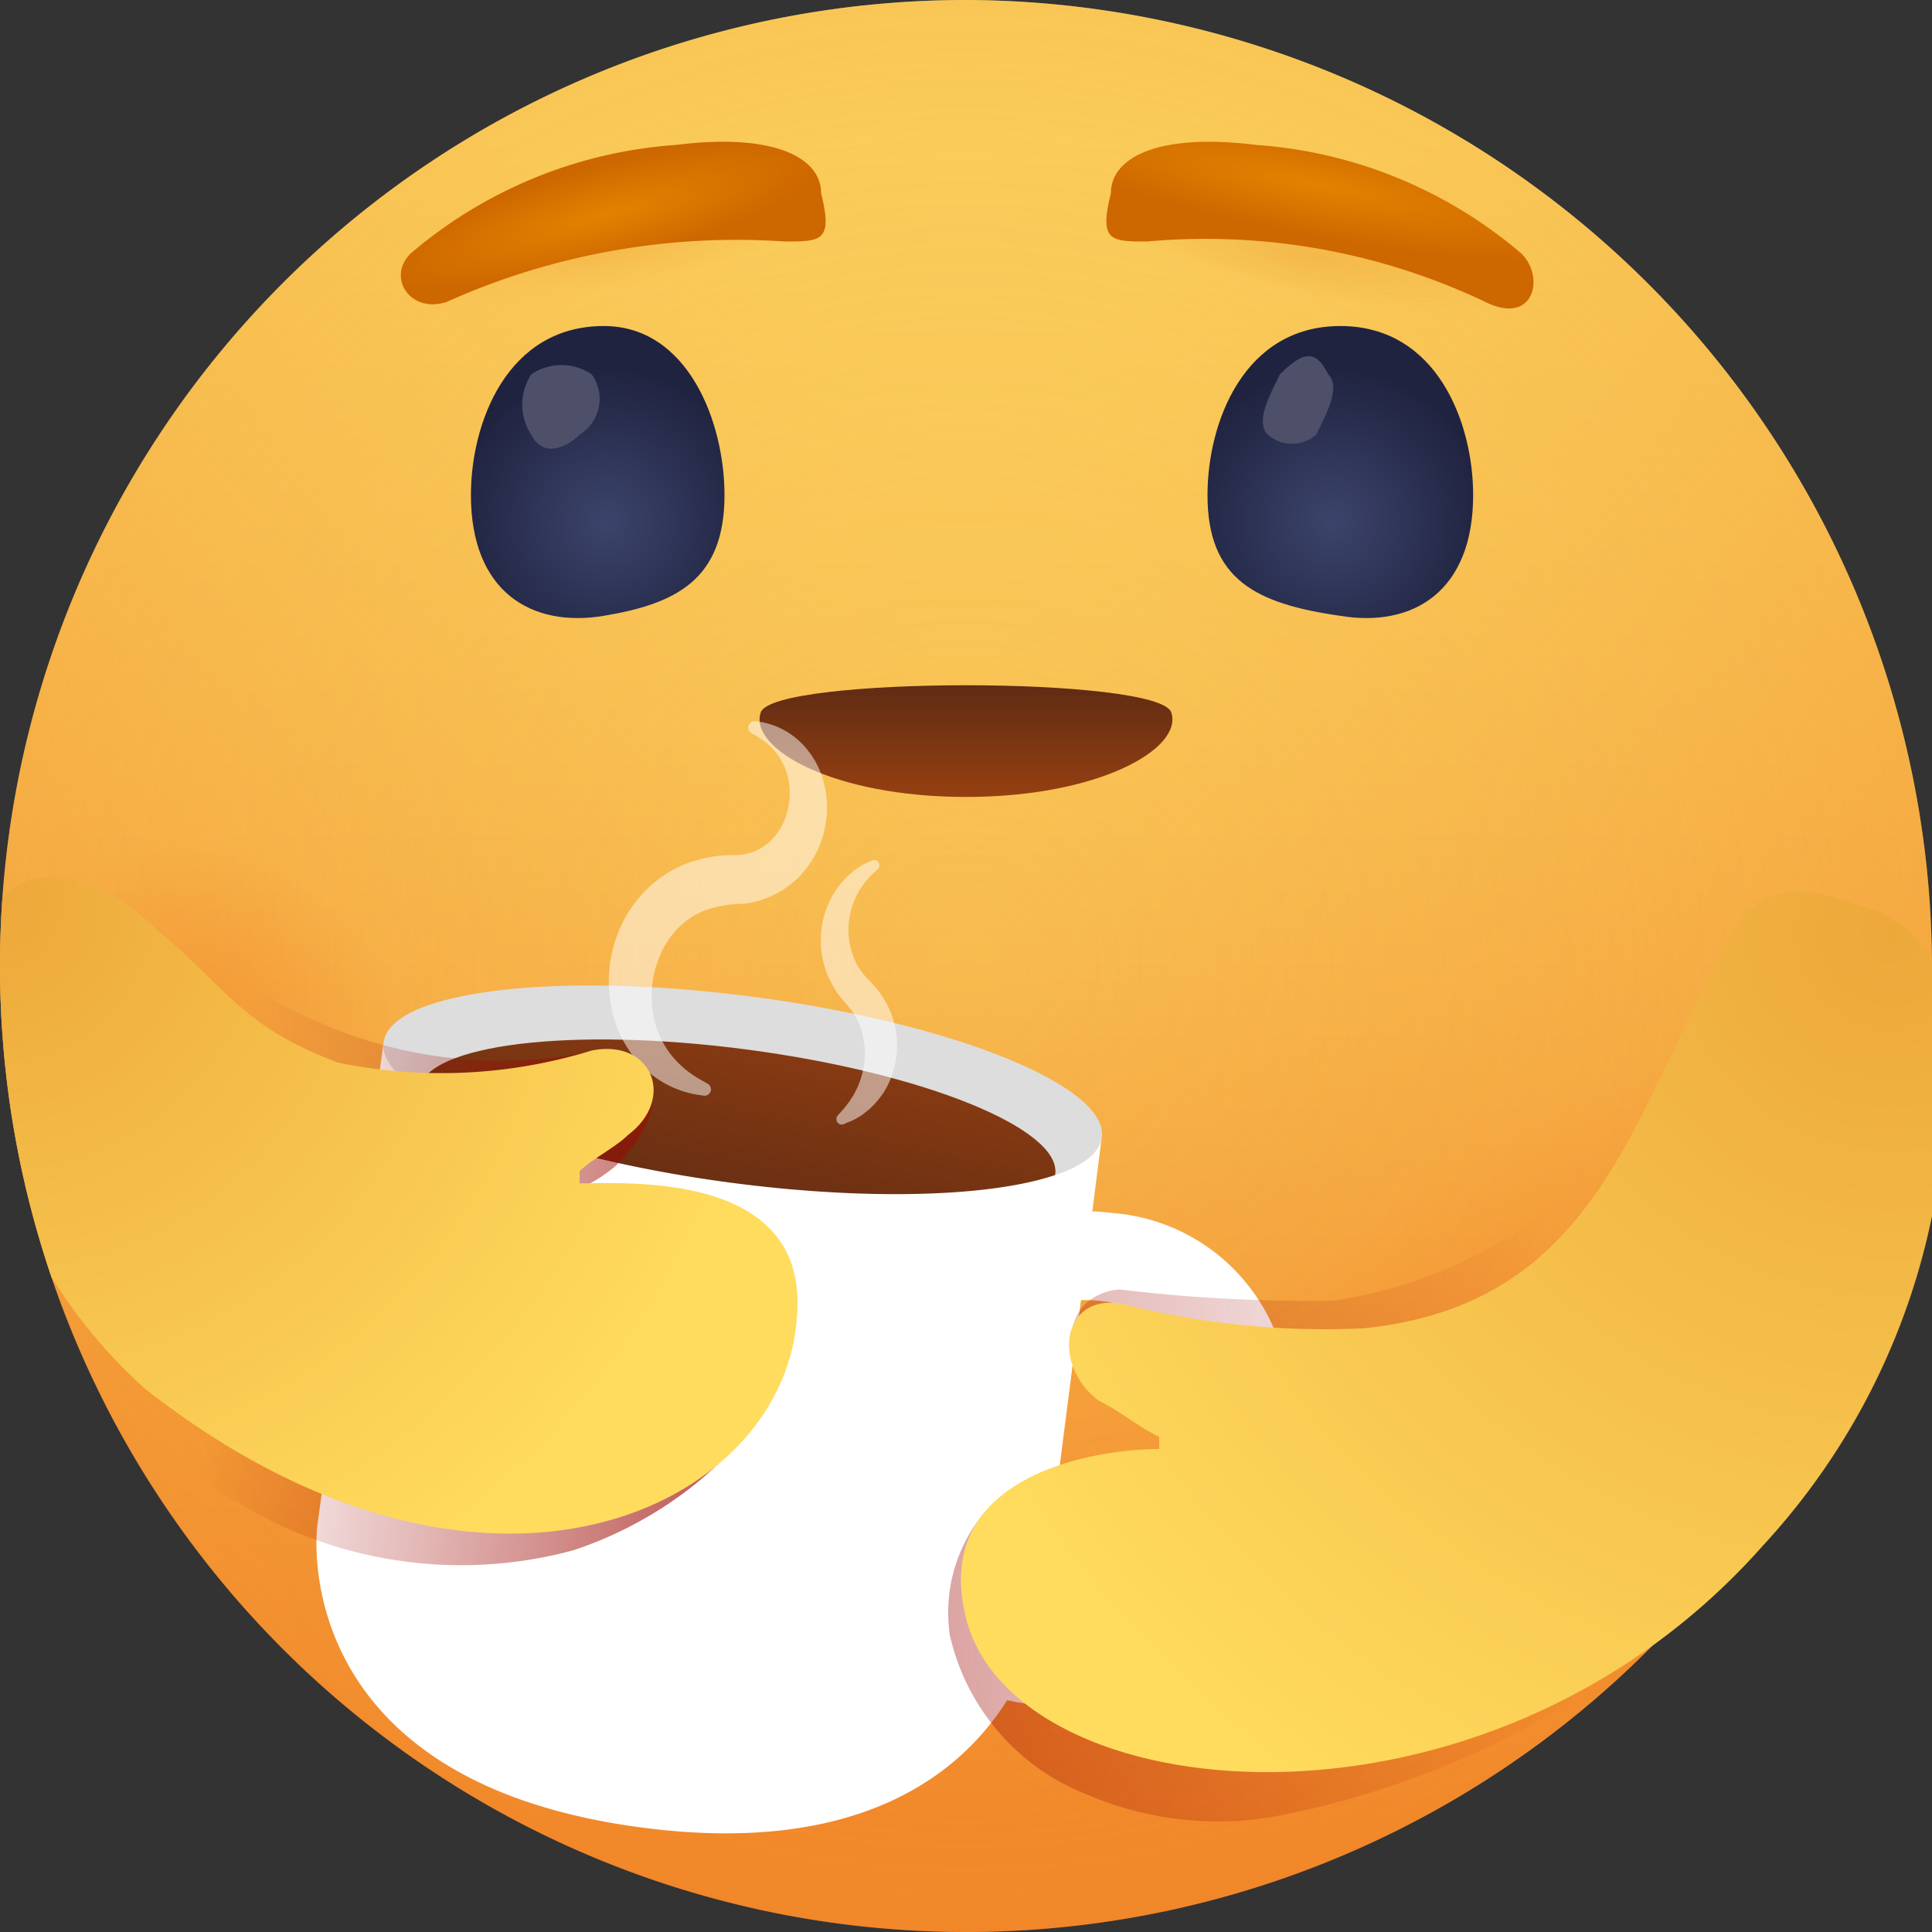 <svg xmlns="http://www.w3.org/2000/svg" xmlns:xlink="http://www.w3.org/1999/xlink" data-name="Layer 1" viewBox="0 0 16 16"><rect x="0" y="0" width="16" height="16" fill="#333333" stroke="none"/><defs><radialGradient id="i" cx="-94.188" cy="-50.688" r=".5" gradientTransform="matrix(16 0 0 -16 1515 -803)" gradientUnits="userSpaceOnUse"><stop offset="0" stop-color="#f28a2d" stop-opacity="0"/><stop offset="1" stop-color="#f08423" stop-opacity=".34"/></radialGradient><radialGradient id="a" cx="-93.009" cy="-48.301" r=".101" gradientTransform="matrix(14.6 6.546 5.063 -11.293 1604.199 71.67)" gradientUnits="userSpaceOnUse"><stop offset="0" stop-color="#f28a2d" stop-opacity=".5"/><stop offset="1" stop-color="#f28a2d" stop-opacity="0"/></radialGradient><radialGradient id="j" cx="-98.511" cy="-67.675" r=".283" gradientTransform="matrix(12.566 -9.904 -3.603 -4.572 1005.95 -1273.271)" xlink:href="#a"/><radialGradient id="k" cx="-95.404" cy="-76.495" r=".107" gradientTransform="matrix(15.739 -2.876 -.572 -3.13 1462.95 -511.794)" gradientUnits="userSpaceOnUse"><stop offset="0" stop-color="#d45f00" stop-opacity=".15"/><stop offset="1" stop-color="#f28a2d" stop-opacity="0"/></radialGradient><radialGradient id="l" cx="-93.097" cy="-64.345" r=".106" gradientTransform="matrix(15.677 3.2 .636 -3.118 1511.294 99.41)" gradientUnits="userSpaceOnUse"><stop offset="0" stop-color="#d45f00" stop-opacity=".15"/><stop offset="1" stop-color="#d45f00" stop-opacity="0"/></radialGradient><radialGradient id="b" cx="-139.413" cy="-93.027" r=".872" gradientTransform="matrix(0 -2.133 -2.133 0 -193.406 -293.04)" gradientUnits="userSpaceOnUse"><stop offset="0" stop-color="#3b446b"/><stop offset=".688" stop-color="#202340"/></radialGradient><radialGradient id="m" cx="-139.427" cy="-93.027" r=".872" gradientTransform="matrix(0 -2.133 -2.133 0 -187.392 -293.072)" xlink:href="#b"/><radialGradient id="c" cx="-178.089" cy="-57.657" r=".298" gradientTransform="matrix(-.339 -1.318 -6.108 1.571 -407.545 -142.362)" gradientUnits="userSpaceOnUse"><stop offset="0" stop-color="#e38200"/><stop offset="1" stop-color="#cd6700"/></radialGradient><radialGradient id="n" cx="-146.34" cy="-59.528" r=".314" gradientTransform="matrix(.258 -1.336 -7.928 -1.529 -423.279 -285)" xlink:href="#c"/><radialGradient id="f" cx="-76.902" cy="-46.258" r="1.226" gradientTransform="matrix(4.358 3.227 3.227 -4.358 484.347 54.038)" gradientUnits="userSpaceOnUse"><stop offset="0" stop-color="#eda83a"/><stop offset="1" stop-color="#ffdc5e"/></radialGradient><radialGradient id="r" cx="15.654" cy="21.737" r="8.846" gradientTransform="translate(0 -14)" xlink:href="#f"/><linearGradient id="h" x1="-94.188" x2="-94.188" y1="-51.138" y2="-50.262" gradientTransform="matrix(16 0 0 -16 1515 -803)" gradientUnits="userSpaceOnUse"><stop offset="0" stop-color="#f28a2d"/><stop offset="1" stop-color="#fde86f"/></linearGradient><linearGradient id="d" x1="-70.825" x2="-70.825" y1="-133.142" y2="-134.662" gradientTransform="matrix(3.404 0 0 -.937 249.053 -119.498)" gradientUnits="userSpaceOnUse"><stop offset="0" stop-color="#482314"/><stop offset="1" stop-color="#9a4111"/></linearGradient><linearGradient id="o" x1="5.815" x2="6.12" y1="11.451" y2="7.978" gradientTransform="rotate(7.561 7.218 10.365)" xlink:href="#d"/><linearGradient id="e" x1="8.295" x2="1.89" y1="10.924" y2="10.234" gradientUnits="userSpaceOnUse"><stop offset="0" stop-color="#9c0600"/><stop offset="1" stop-color="#9c0600" stop-opacity="0"/></linearGradient><linearGradient id="q" x1="-1.326" x2="12.914" y1="12.567" y2="11.552" xlink:href="#e"/><clipPath id="g"><rect width="16" height="16" fill="none"/></clipPath><clipPath id="p"><circle cx="8" cy="8" r="8" fill="none"/></clipPath></defs><g clip-path="url(#g)"><path fill="url(#h)" fill-rule="evenodd" d="M16,8A8,8,0,1,1,8,0,8.024,8.024,0,0,1,16,8Z"/><path fill="url(#i)" fill-rule="evenodd" d="M16,8A8,8,0,1,1,8,0,8.024,8.024,0,0,1,16,8Z" data-name="b"/><path fill="url(#a)" fill-rule="evenodd" d="M16,8A8,8,0,1,1,8,0,8.024,8.024,0,0,1,16,8Z" data-name="b"/><path fill="url(#j)" fill-rule="evenodd" d="M16,8A8,8,0,1,1,8,0,8.024,8.024,0,0,1,16,8Z" data-name="b"/><path fill="url(#k)" fill-rule="evenodd" d="M16,8A8,8,0,1,1,8,0,8.024,8.024,0,0,1,16,8Z" data-name="b"/><path fill="url(#l)" fill-rule="evenodd" d="M16,8A8,8,0,1,1,8,0,8.024,8.024,0,0,1,16,8Z" data-name="b"/><path fill="url(#d)" fill-rule="evenodd" d="M9.7,5.9c-.1-.3-3.3-.3-3.4,0s.6.7,1.7.7S9.8,6.2,9.7,5.9Z"/><path fill="url(#b)" fill-rule="evenodd" d="M6,4.1c0,.7-.4.9-1,1s-1.1-.2-1.1-1c0-.6.3-1.4,1.1-1.4C5.7,2.7,6,3.5,6,4.1Z"/><path fill="#4e506a" fill-rule="evenodd" d="M4.9,3.1a.348.348,0,0,1-.1.5c-.1.1-.3.2-.4,0a.454.454,0,0,1,0-.5.446.446,0,0,1,.5,0Z"/><path fill="url(#m)" fill-rule="evenodd" d="M10,4.1c0,.7.4.9,1.1,1,.6.1,1.1-.2,1.1-1,0-.6-.3-1.4-1.1-1.4S10,3.5,10,4.1Z"/><path fill="#4e506a" fill-rule="evenodd" d="M11,3.1c.1.1,0,.3-.1.5a.304.304,0,0,1-.4,0c-.1-.1,0-.3.1-.5C10.8,2.9,10.9,2.9,11,3.1Z"/><path fill="url(#c)" fill-rule="evenodd" d="M3.4,2.1c-.2.2,0,.5.3.4A5.857,5.857,0,0,1,6.5,2c.3,0,.4,0,.3-.4,0-.3-.4-.5-1.2-.4A3.786,3.786,0,0,0,3.4,2.1Z"/><path fill="url(#n)" fill-rule="evenodd" d="M10.4,1.2c-.8-.1-1.2.1-1.2.4-.1.4,0,.4.3.4a5.397,5.397,0,0,1,2.8.5c.4.2.5-.2.3-.4A3.786,3.786,0,0,0,10.4,1.2Z"/><path fill="#ddd" d="M6.253,8.257c-1.642-.218-3.019-.051-3.076.374L3.177,8.64c-.037.423,1.241.938,2.872,1.154s2.999.053,3.074-.365l.002-.009c.056-.425-1.229-.945-2.872-1.163Z" data-name="Layer 2"/><path fill="url(#o)" d="M6.195,8.693c1.455.193,2.594.655,2.544,1.031s-1.27.524-2.725.331S3.42,9.4,3.47,9.024s1.27-.524,2.725-.331Z" data-name="Layer 3"/><path fill="#fff" d="M9.218,10.046a1.683,1.683,0,0,0-.172-.014l.075-.589.001-.014c-.075.418-1.443.581-3.074.365S3.14,9.063,3.177,8.64L3.174,8.654l-.546,3.98s-.284,2.107,2.68,2.5c1.84.244,2.668-.473,3.032-1.053l.026.004a1.749,1.749,0,0,0,1.87-.798,3.703,3.703,0,0,0,.43-1.463A1.587,1.587,0,0,0,9.218,10.046Zm.392,2.857a.972.972,0,0,1-.992.468l.334-2.603a.935.935,0,0,1,.17.007,1.004,1.004,0,0,1,.638.326.78.78,0,0,1,.178.627A3.108,3.108,0,0,1,9.61,12.903Z" data-name="Layer 4"/><path fill="#fff" d="M6.257,5.973,6.306,5.98a.63.63,0,0,1,.349.193.704.704,0,0,1,.162.289.826.826,0,0,1,.014.396.8.8,0,0,1-.216.406.775.775,0,0,1-.459.221.944.944,0,0,0-.335.061.647.647,0,0,0-.239.177.816.816,0,0,0-.086.126.855.855,0,0,0-.059.142.846.846,0,0,0-.04.294.802.802,0,0,0,.054.264A.753.753,0,0,0,5.57,8.751a.856.856,0,0,0,.138.13,1.036,1.036,0,0,0,.108.069l.041.023.005.003a.053.053,0,0,1-.034.098l-.051-.008a.807.807,0,0,1-.145-.037.824.824,0,0,1-.212-.112.875.875,0,0,1-.22-.233.997.997,0,0,1-.14-.357A1.083,1.083,0,0,1,5.067,7.897a1.057,1.057,0,0,1,.197-.428.995.995,0,0,1,.395-.307,1.214,1.214,0,0,1,.12-.041.926.926,0,0,1,.127-.027c.022-.003.046-.007.066-.009l.05-.002L6.114,7.081a.426.426,0,0,0,.241-.094.494.494,0,0,0,.149-.215.587.587,0,0,0,.034-.252.524.524,0,0,0-.062-.212.561.561,0,0,0-.111-.14.666.666,0,0,0-.099-.072l-.043-.024a.054.054,0,0,1,.034-.1ZM7.279,7.149a.044.044,0,0,0-.059-.022l-.025.011-.03.014a.222.222,0,0,0-.042.024c-.016.011-.034.022-.053.036l-.055.048c-.019.018-.036.04-.056.062-.019.023-.035.049-.054.076a.786.786,0,0,0-.082.195.759.759,0,0,0,.035.492.789.789,0,0,0,.065.12.423.423,0,0,0,.04.056l.039.046.037.044a.19.19,0,0,1,.017.021l.01.017a.544.544,0,0,1,.042.074.661.661,0,0,1,.048.168.673.673,0,0,1,.002.167.718.718,0,0,1-.034.15c-.01.022-.016.045-.026.065-.011.02-.02.039-.03.057l-.031.049c-.011.014-.021.027-.031.04a.681.681,0,0,1-.047.055l-.018.02-.003.004a.045.045,0,0,0,.047.073L7.015,9.297a.418.418,0,0,0,.079-.036c.016-.009.035-.02.053-.033l.058-.047a.764.764,0,0,0,.116-.138.739.739,0,0,0,.106-.443.76.76,0,0,0-.068-.256.791.791,0,0,0-.072-.122l-.022-.03a.277.277,0,0,0-.02-.023l-.039-.042L7.169,8.088a.226.226,0,0,1-.029-.035.528.528,0,0,1-.049-.076.66.66,0,0,1-.056-.171.651.651,0,0,1,.032-.328c.01-.022.018-.046.029-.066.012-.02.021-.04.033-.057l.034-.048.032-.036a.419.419,0,0,1,.054-.052L7.269,7.2A.045.045,0,0,0,7.279,7.149Z" data-name="Layer 5" opacity=".5"/><g clip-path="url(#p)"><path fill="url(#e)" d="M6.319,10.253a.822.822,0,0,0-.458-.175c-.728-.086-1.483-.128-1.76-.142a1.242,1.242,0,0,0,.997-.28c.04-.039.425-.42.274-.72a.566.566,0,0,0-.428-.243c-.054.013-.133.031-.23.048A3.716,3.716,0,0,1,2.888,8.565a4.77,4.77,0,0,1-.936-.463A3.271,3.271,0,0,0,1.3,7.7a1.176,1.176,0,0,0-.802-.103C.002,7.816.082,8.953.097,9.173a4.18,4.18,0,0,0,1.711,3.166,3.555,3.555,0,0,0,2.939.5c1.004-.33,1.814-1.164,1.764-1.859C6.504,10.887,6.568,10.465,6.319,10.253Z"/><path fill="url(#f)" fill-rule="evenodd" d="M1.3,7.7c-.5-.5-1.4-.8-1.5.4a4.238,4.238,0,0,0,1.4,3.4c2.8,2.2,5.3,1,5.4-.6.1-1.2-1.4-1.1-1.8-1.1V9.7c.1-.1.3-.2.4-.3.4-.3.2-.8-.3-.7a4.231,4.231,0,0,1-2.1.1C2,8.5,1.9,8.2,1.3,7.7Z"/></g><path fill="url(#q)" d="M15.138,8.267c-.116-.096-.169-.062-.361-.155-.308-.149-.355.675-.477.688-.173.019-.244-.607-.322-.352a3.227,3.227,0,0,1-1.004,1.443,3.807,3.807,0,0,1-1.932.881,13.134,13.134,0,0,1-1.767-.093.463.463,0,0,0-.287.119.399.399,0,0,0-.101.183c-.062.225.182.466.367.649A1.884,1.884,0,0,0,9.6,11.9c.141.055.279.123.272.183-.02.166-1.171-.129-1.723.447a1.295,1.295,0,0,0-.283,1.011,1.854,1.854,0,0,0,1.125,1.316,2.754,2.754,0,0,0,1.517.195A7.274,7.274,0,0,0,13.637,13.662c.795-.595,1.192-2.892,1.457-3.467.339-.735.363.331.327-.096a3.4,3.4,0,0,1-.052-.929,1.185,1.185,0,0,0,0-.49A.745.745,0,0,0,15.138,8.267Z"/><path fill="url(#r)" d="M14.3,7.8c.3-.6.8-.4,1.1-.3a.916.916,0,0,1,.7,1,5.706,5.706,0,0,1-1.5,4.3c-2.3,2.6-6.2,2.2-6.6.6C7.7,12.2,9.1,12,9.6,12v-.1c-.2-.1-.3-.2-.5-.3-.4-.3-.3-.9.2-.8a6.804,6.804,0,0,0,2,.2c1.9-.2,2.2-1.7,3-3.2Z"/></g></svg>